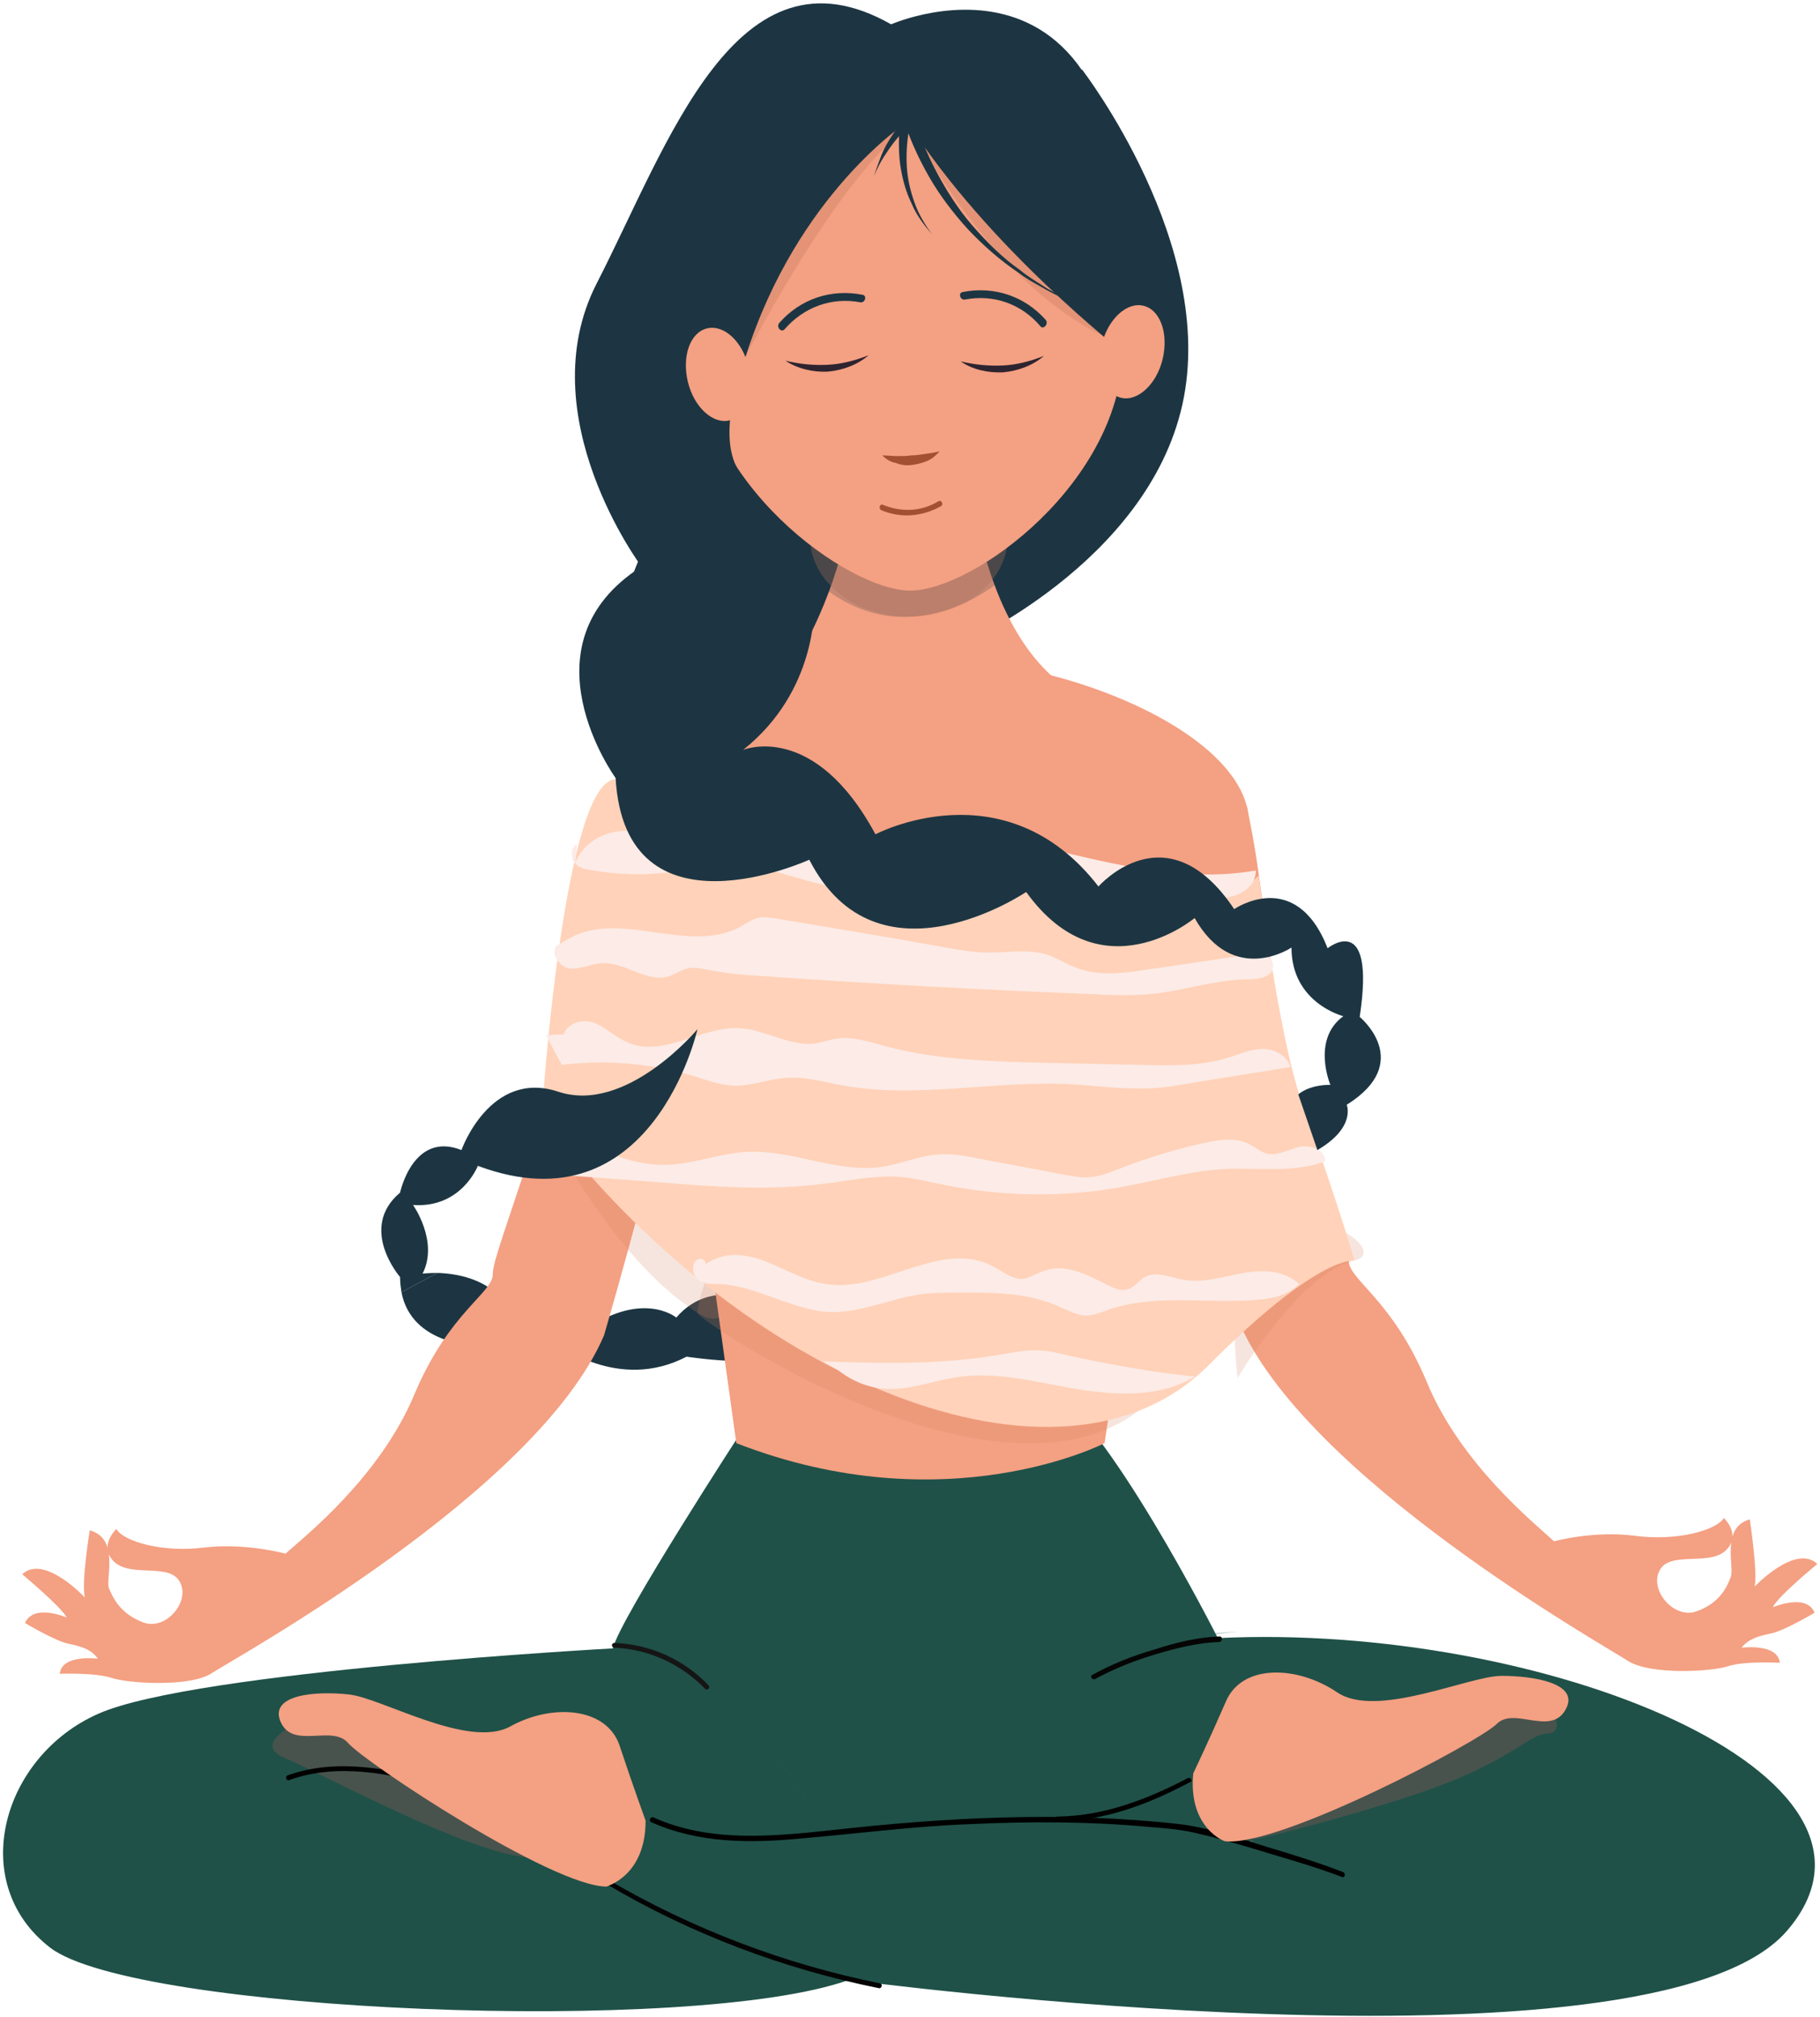 <svg width="463" height="513" viewBox="0 0 463 513" fill="none" xmlns="http://www.w3.org/2000/svg">
<path d="M121.384 342.262L130.406 334.756C126.416 325.502 116.7 323.932 111.321 323.758L102.125 328.646C104.728 342.262 121.384 342.262 121.384 342.262Z" fill="#1D3542"/>
<path d="M196.684 332.661C196.684 332.661 181.936 323.584 172.047 335.106C172.047 335.106 163.025 327.599 147.409 339.295L141.684 341.74C141.684 341.74 157.3 354.135 174.649 345.057C174.649 345.057 201.717 349.247 202.585 341.74C203.279 334.408 196.684 332.661 196.684 332.661Z" fill="#1D3542"/>
<path d="M244.05 164.188C244.05 164.188 291.765 143.412 300.788 102.908C309.808 62.405 275.282 17.711 275.282 17.711C275.282 17.711 132.141 140.968 163.373 166.631C179.508 179.9 244.05 174.138 244.05 174.138" fill="#1D3542"/>
<path opacity="0.22" d="M187.315 118.795C187.315 118.795 202.931 158.6 231.732 156.856C260.534 155.283 280.835 118.272 282.568 99.416C284.304 80.736 184.02 98.02 187.315 118.795Z" fill="#1D3542"/>
<path d="M188.877 363.736C188.877 363.736 157.646 411.747 155.912 419.254C155.912 419.254 49.727 425.016 25.089 435.84C0.452 446.664 -8.57 478.964 12.771 495.373C34.112 511.785 176.385 517.719 215.943 503.578C215.943 503.578 419.983 530.814 454.512 491.184C489.039 451.377 392.05 412.619 309.808 416.635C309.808 416.635 281.007 359.546 265.393 352.04C249.778 344.707 188.877 363.736 188.877 363.736Z" fill="#1F5148"/>
<path opacity="0.23" d="M74.538 438.285C72.977 440.029 64.648 444.045 72.977 447.362C81.131 450.679 126.416 475.47 138.041 472.153C149.491 468.836 82.866 429.206 74.538 438.285Z" fill="#D25A5C"/>
<path opacity="0.23" d="M317.963 467.964C319.699 468.138 355.093 459.06 370.709 452.426C386.325 445.792 389.62 440.904 393.785 440.904C397.949 440.904 397.081 432.697 385.631 433.395C374.178 434.27 326.466 454.869 326.466 454.869L318.137 469.186" fill="#D25A5C"/>
<path opacity="0.23" d="M306.513 447.362C306.513 447.362 268.689 455.569 262.964 454.871C257.238 453.997 274.414 418.382 314.842 415.065C314.842 415.065 275.282 414.192 249.084 444.045C222.71 473.9 200.501 436.538 184.02 428.333C184.02 428.333 210.392 461.853 211.605 466.219C211.605 466.219 252.553 460.981 264.351 462.902C264.351 462.902 294.195 463.25 308.594 447.014L306.513 447.362Z" fill="#1F5148"/>
<path d="M165.629 463.424C177.599 468.836 190.787 468.836 203.625 467.613C218.026 466.393 232.426 464.472 246.828 463.948C261.922 463.25 277.017 463.25 292.111 464.646C296.622 464.997 301.134 465.345 305.645 466.567C309.636 467.439 313.454 468.662 317.269 469.71C325.252 472.153 333.579 474.424 341.387 477.391C342.081 477.741 342.427 476.519 341.733 476.169C334.966 473.55 328.028 471.455 321.087 469.36C314.32 467.265 307.207 464.82 300.094 463.948C270.424 460.631 240.755 462.201 211.259 465.519C196.338 467.091 180.376 468.662 166.148 462.201C165.455 462.027 164.935 463.076 165.629 463.424Z" fill="black"/>
<path d="M154.176 479.138C175.691 491.882 199.287 500.785 223.577 505.673C224.271 505.849 224.619 504.627 223.926 504.453C199.635 499.563 176.211 490.66 154.696 478.089C154.176 477.565 153.482 478.787 154.176 479.138Z" fill="#040404"/>
<path d="M111.841 453.124C99.175 449.981 85.816 447.014 73.15 451.554C72.456 451.902 72.803 452.95 73.497 452.774C85.989 448.237 99.175 451.203 111.494 454.347C112.362 454.521 112.535 453.472 111.841 453.124Z" fill="black"/>
<g opacity="0.49">
<path opacity="0.49" d="M210.218 465.171C205.706 458.536 201.023 451.902 196.512 445.093L210.218 465.171Z" fill="#D25A5C"/>
</g>
<path d="M310.315 416.219C304.59 416.395 299.037 417.791 293.657 419.536C288.28 421.109 282.901 423.203 277.87 425.996C277.176 426.346 277.87 427.393 278.564 427.045C283.421 424.426 288.626 422.331 294.005 420.758C299.211 419.188 304.762 417.791 310.315 417.617C311.009 417.441 311.009 416.219 310.315 416.219Z" fill="#050505"/>
<path d="M156.326 419.08C165.001 419.43 173.329 423.269 179.403 429.556C179.922 430.08 180.79 429.206 180.27 428.681C174.023 422.049 165.349 418.208 156.326 417.858C155.458 417.858 155.458 419.08 156.326 419.08Z" fill="#151515"/>
<path d="M302.176 452.252C291.765 457.664 281.007 461.853 269.037 462.027C268.169 462.027 268.169 463.25 269.037 463.25C281.181 463.076 292.111 458.886 302.695 453.298C303.563 453.124 302.869 451.902 302.176 452.252Z" fill="black"/>
<path d="M153.308 201.724C153.308 203.294 149.839 215.167 146.369 245.894C142.898 276.795 125.028 319.044 125.375 323.932C125.548 328.819 114.27 333.533 105.422 354.659C96.573 375.782 77.487 390.798 72.629 395.161C72.629 395.161 62.566 392.368 51.983 393.591C41.399 394.987 31.336 392.02 29.601 388.877C29.601 388.877 24.916 393.243 29.08 397.258C33.418 401.274 43.134 397.432 45.736 402.32C48.513 407.208 42.266 414.891 36.367 412.62C30.468 410.351 28.733 406.335 27.692 403.89C26.825 401.448 30.468 391.322 22.834 389.227C22.834 389.227 20.578 403.018 21.619 406.335C21.619 406.335 11.209 395.161 5.657 400.399C5.657 400.399 15.894 408.954 16.935 411.399C16.935 411.399 8.607 407.732 6.351 412.796C6.351 412.796 13.985 417.333 17.282 418.034C20.578 418.732 23.181 419.43 24.916 421.873C24.916 421.873 15.72 420.65 15.2 425.714C15.2 425.714 24.222 425.364 28.386 426.763C32.55 428.159 48.339 429.206 53.891 425.54C59.443 421.873 136.653 379.45 153.656 339.646C153.656 339.646 174.303 269.112 174.303 252.526" fill="#F4A082"/>
<path opacity="0.21" d="M137.867 284.302C137.867 284.302 155.218 319.916 177.427 333.883C199.635 348.024 166.668 258.638 137.867 284.302Z" fill="#D18161"/>
<path d="M317.269 204.865C317.097 206.438 319.353 211.325 322.648 242.226C325.946 273.127 343.469 315.551 343.121 320.441C342.775 325.328 354.054 330.216 362.902 351.342C371.577 372.465 390.662 387.655 395.347 392.02C395.347 392.02 405.41 389.225 415.994 390.624C426.576 392.02 436.641 389.225 438.548 386.084C438.548 386.084 443.234 390.448 438.896 394.463C434.559 398.304 424.843 394.463 422.239 399.353C419.463 404.241 425.711 411.921 431.61 409.827C437.509 407.732 439.416 403.542 440.284 401.097C441.324 398.655 437.681 388.527 445.141 386.432C445.141 386.432 447.225 400.225 446.357 403.542C446.357 403.542 456.768 392.542 462.319 397.78C462.319 397.78 451.908 406.335 451.041 408.78C451.041 408.78 459.543 405.113 461.625 410.177C461.625 410.177 453.99 414.716 450.695 415.415C447.397 416.113 444.796 416.811 443.06 419.08C443.06 419.08 452.256 417.857 452.776 422.921C452.776 422.921 443.754 422.397 439.59 423.794C435.425 425.19 419.637 426.065 414.084 422.397C408.533 418.732 331.671 375.608 315.013 335.804C315.013 335.804 294.889 265.097 295.06 248.511" fill="#F4A082"/>
<path opacity="0.21" d="M314.842 350.469C314.842 350.469 330.457 323.932 344.511 320.615C358.391 317.471 307.381 287.619 314.842 350.469Z" fill="#D18161"/>
<path d="M187.315 367.053L171.699 254.447L152.095 208.008C152.095 208.008 148.277 196.31 192.174 175.012C236.592 153.539 314.668 179.202 317.617 207.484C320.741 238.735 298.358 248.687 298.358 248.687L281.007 367.053C281.007 367.053 240.755 387.829 187.315 367.053Z" fill="#F4A082"/>
<path opacity="0.21" d="M177.427 333.883C177.253 335.804 253.247 386.782 289.855 358.674C326.292 330.566 184.885 274.35 177.427 333.883Z" fill="#D18161"/>
<path d="M196.858 174.836C195.47 179.028 220.108 149.173 217.678 106.225H245.44C245.44 106.225 245.44 159.649 273.548 176.409C273.72 176.583 229.477 217.786 196.858 174.836Z" fill="#F4A082"/>
<path opacity="0.34" d="M231.212 156.856C245.105 156.856 256.371 147.788 256.371 136.603C256.371 125.418 245.105 116.351 231.212 116.351C217.317 116.351 206.054 125.418 206.054 136.603C206.054 147.788 217.317 156.856 231.212 156.856Z" fill="#D18161"/>
<path d="M164.239 463.076C164.239 463.076 160.943 453.997 157.646 444.045C154.35 434.093 140.296 433.221 129.712 439.157C118.955 444.919 96.747 431.651 88.592 430.952C80.437 430.078 68.812 430.952 71.242 437.587C74.191 445.267 84.428 438.459 88.592 443.347C92.756 448.237 140.47 479.836 154.35 479.836C154.35 479.662 164.239 477.217 164.239 463.076Z" fill="#F4A082"/>
<path d="M303.563 451.029C303.563 451.029 307.727 442.3 311.892 432.697C316.055 423.095 330.109 423.619 340.172 430.428C350.236 437.236 373.659 426.238 381.987 426.238C390.316 426.238 401.592 428.159 398.471 434.443C394.825 441.95 385.283 433.919 380.771 438.459C376.262 442.998 325.772 469.71 311.718 468.314C311.718 468.488 302.176 464.996 303.563 451.029Z" fill="#F4A082"/>
<path d="M156.78 198.23C157.82 198.23 294.541 248.861 320.219 222.673C320.219 222.673 325.424 264.748 331.323 280.81C337.916 298.967 344.511 319.742 344.511 320.614C344.511 320.614 335.488 319.044 307.555 347.152C269.73 385.212 187.837 350.643 137.867 283.951C137.693 283.951 143.42 197.532 156.78 198.23Z" fill="#FFD2B9"/>
<path d="M144.724 238.709C157.861 231.228 175.186 242.958 188.469 235.647C189.912 234.799 191.357 233.777 192.945 233.438C194.388 233.099 195.976 233.438 197.422 233.607C211.713 235.988 226.007 238.367 240.156 240.918C243.909 241.599 247.806 242.279 251.705 242.279C256.758 242.279 261.955 241.257 266.865 242.958C269.173 243.808 271.195 245.169 273.504 246.019C279.425 248.398 285.921 247.548 292.274 246.528C300.792 245.339 309.308 243.977 317.826 242.788C320.282 242.449 323.602 242.788 323.891 245.508C324.036 248.398 320.426 249.079 317.826 249.079C310.031 249.079 302.235 251.629 294.439 252.649C288.809 253.328 283.179 253.158 277.403 252.819C250.26 251.799 222.974 250.268 195.833 248.398C190.635 248.059 185.293 247.718 180.24 246.698C178.363 246.359 176.486 245.848 174.755 246.359C173.31 246.698 171.867 247.718 170.422 248.229C164.648 250.268 158.873 244.488 152.954 244.997C150.354 245.169 147.757 246.528 145.158 246.359C142.559 246.189 139.959 242.788 141.548 240.579" fill="#FCEBE6"/>
<path d="M143.237 263.793C143.801 260.266 147.894 259.033 151 260.09C153.965 261.147 156.505 263.793 159.469 265.026C168.505 269.257 178.385 260.971 188.126 261.5C194.76 261.854 200.972 266.26 207.466 265.379C209.442 265.026 211.277 264.321 213.112 264.145C217.205 263.616 221.3 265.026 225.252 266.083C238.38 269.61 252.073 269.962 265.624 270.315C273.953 270.491 282.141 270.667 290.47 270.843C297.951 271.02 305.574 271.196 312.773 268.905C315.597 268.024 318.278 266.788 321.243 266.788C324.208 266.788 327.312 268.376 328.301 271.372C319.972 272.782 311.643 274.017 303.314 275.427C299.222 276.132 295.268 276.837 291.175 276.837C284.963 277.013 278.753 276.132 272.541 275.779C253.203 274.722 233.721 279.482 214.665 276.132C209.583 275.251 204.642 273.665 199.56 274.194C195.183 274.546 190.95 276.308 186.573 276.132C183.326 275.956 180.22 274.898 176.975 273.841C165.963 270.491 154.388 269.434 142.953 270.843C141.543 268.376 140.131 265.731 138.86 263.264C140.554 263.264 142.248 263.088 143.942 263.088" fill="#FCEBE6"/>
<path d="M124.056 291.376C130.569 287.004 139.098 288.053 146.385 290.326C153.828 292.775 160.961 296.273 168.712 296.273C176.001 296.273 182.98 293.299 190.113 292.949C201.587 292.425 212.905 298.372 224.225 296.797C229.032 296.099 233.684 294 238.49 293.65C242.057 293.299 245.623 294 249.189 294.698C256.322 296.099 263.455 297.324 270.433 298.722C272.603 299.072 274.775 299.597 277.099 299.42C280.046 299.246 282.681 298.022 285.474 296.973C292.296 294.35 299.272 292.251 306.405 290.676C310.282 289.801 314.469 289.277 317.879 291.026C319.276 291.727 320.362 292.775 321.913 293.299C324.703 294.174 327.649 292.425 330.44 291.727C333.23 291.026 337.262 292.425 337.107 295.398C329.045 298.372 320.051 296.973 311.522 297.324C302.374 297.848 293.536 300.471 284.542 302.046C270.433 304.493 256.011 304.319 241.9 301.696C237.094 300.821 232.287 299.42 227.481 299.246C221.743 299.072 216.006 300.295 210.268 300.995C195.849 302.921 181.429 301.87 167.007 300.645C159.099 300.121 151.191 299.42 143.283 298.896C137.237 298.372 131.034 298.022 124.987 296.449C123.746 296.099 122.351 295.575 121.575 294.524C120.8 293.299 121.42 291.376 122.816 291.376" fill="#FCEBE6"/>
<path d="M180.484 320.91C185.178 318.17 190.52 319.082 195.474 321.093C200.296 323.101 205.118 325.844 210.072 326.575C224.408 328.949 239.398 314.879 252.822 322.189C255.168 323.467 257.384 325.295 259.992 325.295C261.946 325.112 263.64 323.833 265.466 323.284C270.678 321.275 276.284 324.015 281.236 326.575C283.06 327.489 285.146 328.584 287.102 327.852C288.536 327.306 289.708 325.844 291.012 324.93C294.14 323.101 297.658 324.93 301.048 325.478C306 326.392 310.954 324.747 316.035 323.833C320.99 322.921 326.464 322.921 330.503 326.575C327.505 329.498 323.466 330.412 319.686 330.595C307.044 331.692 294.14 328.949 281.888 333.152C279.932 333.883 277.978 334.615 276.022 334.615C273.806 334.432 271.722 333.335 269.636 332.421C261.686 328.767 253.214 328.767 244.872 328.767C241.484 328.767 237.964 328.767 234.576 329.132C226.624 330.229 218.804 334.066 210.854 333.701C201.208 333.152 192.086 326.758 182.44 326.575C181.006 326.575 179.572 326.575 178.27 326.027C176.966 325.295 175.924 323.467 176.444 321.641C176.966 319.813 179.312 319.63 179.572 321.458" fill="#FCEBE6"/>
<path d="M146.374 219.312C149.072 213.057 155.606 210.781 161.285 211.349C166.966 211.918 172.362 214.953 178.043 216.468C183.865 218.175 189.831 218.365 195.796 217.228C198.919 216.658 202.043 215.711 205.169 216.279C208.149 216.847 210.847 218.744 213.83 219.883C224.199 223.673 234.706 215.521 245.359 213.814C252.458 212.678 259.844 214.193 266.944 215.9C284.269 220.072 302.021 224.431 319.489 221.398C319.348 226.706 313.808 228.413 309.548 228.603C292.648 229.361 275.748 228.603 258.849 226.328C250.471 225.191 241.949 223.863 233.572 224.431C227.606 224.81 221.784 226.328 215.819 225.949C205.878 225.38 196.221 220.072 186.28 219.883C181.167 219.691 176.054 221.019 170.942 221.777C163.983 222.726 156.883 222.537 149.925 221.209C148.504 221.019 146.942 220.64 145.949 219.123C145.096 217.797 145.38 215.142 146.799 214.764" fill="#FCEBE6"/>
<path d="M209.35 346.245C224.075 346.773 238.933 347.126 253.659 344.659C256.974 344.13 260.159 343.425 263.475 343.425C266.393 343.425 269.312 344.13 272.098 344.835C282.712 347.126 293.325 349.066 304.07 350.123C294.783 355.588 284.038 354.883 273.823 353.295C263.609 351.533 253.392 348.714 243.31 350.3C237.473 351.181 231.638 353.472 225.8 353.295C221.289 353.119 216.78 351.357 213.064 348.361" fill="#FCEBE6"/>
<path opacity="0.22" d="M187.315 118.795C187.315 118.795 202.931 158.6 231.732 156.856C260.534 155.283 280.835 118.272 282.568 99.416C284.304 80.736 184.02 98.02 187.315 118.795Z" fill="#1D3542"/>
<path d="M285.692 88.243C285.692 122.462 247.694 150.221 231.558 150.221C215.597 150.221 177.427 122.462 177.427 88.243C177.427 54.025 200.675 11.077 230.519 11.077C260.36 11.077 285.692 54.025 285.692 88.243Z" fill="#F4A082"/>
<path opacity="0.18" d="M230.344 29.408C230.344 29.408 249.778 70.61 281.007 85.624C281.007 85.624 312.238 100.639 281.007 85.624L242.317 28.186L219.066 23.298C219.066 23.298 184.714 74.975 189.745 90.513C189.745 90.513 194.776 106.051 189.745 90.513C189.745 90.513 218.198 35.169 236.418 29.583C254.635 23.996 226.527 21.378 226.527 21.378" fill="#A05940"/>
<path d="M230.864 30.98C230.864 30.98 202.931 49.136 189.745 90.513C189.745 90.513 182.284 108.67 187.315 118.621C192.174 128.572 211.085 141.841 207.094 154.237C207.094 154.237 207.962 175.711 189.051 190.724C189.051 190.724 207.094 183.217 222.71 212.198C222.71 212.198 255.677 194.739 279.445 225.466C279.445 225.466 296.796 205.563 313.974 231.229C313.974 231.229 329.589 220.402 337.744 241.178C337.744 241.178 350.062 231.229 345.899 258.638C345.899 258.638 359.953 270.16 342.601 280.984C342.601 280.984 345.031 286.746 335.14 292.506L330.283 278.365C330.283 278.365 332.711 275.92 338.438 275.92C338.438 275.92 333.579 264.398 341.733 258.462C341.733 258.462 328.547 255.145 328.547 241.004C328.547 241.004 313.8 250.956 303.909 233.497C303.909 233.497 280.141 253.4 261.054 226.863C261.054 226.863 223.232 252.526 205.88 218.658C205.88 218.658 159.033 240.132 156.606 197.882C156.606 197.882 131.968 164.012 163.199 144.11C163.199 144.11 134.571 105.876 151.746 72.182C169.966 36.741 187.315 -16.158 226.701 6.189C226.701 6.189 295.754 -24.363 285.866 89.815C286.04 89.815 251.511 63.278 230.864 30.98Z" fill="#1D3542"/>
<path d="M190.439 93.306C192 99.766 189.919 105.876 185.579 106.924C181.416 107.971 176.559 103.607 174.997 97.147C173.435 90.687 175.517 84.577 179.854 83.529C184.191 82.482 188.877 86.846 190.439 93.306Z" fill="#F4A082"/>
<path d="M280.313 87.545C278.753 94.004 280.835 100.115 285.172 101.162C289.335 102.21 294.195 97.845 295.757 91.386C297.316 84.926 295.234 78.816 290.897 77.768C286.734 76.721 281.875 81.085 280.313 87.545Z" fill="#F4A082"/>
<path d="M142.03 277.667C124.681 271.905 117.393 292.506 117.393 292.506C105.075 287.619 101.778 303.33 101.778 303.33C91.021 312.41 101.778 324.804 101.778 324.804C101.778 326.2 101.952 327.423 102.125 328.645L111.321 323.758C109.065 323.758 107.504 323.932 107.504 323.932C111.668 315.727 105.075 306.473 105.075 306.473C117.393 307.346 121.558 296.522 121.558 296.522C165.974 313.108 177.427 261.779 177.427 261.779C177.427 261.779 159.381 283.429 142.03 277.667Z" fill="#1D3542"/>
<path d="M199.807 91.735C203.451 92.608 206.922 92.957 210.566 92.782C214.035 92.608 217.504 91.735 220.976 90.338C218.198 92.782 214.383 94.179 210.566 94.528C206.922 94.703 202.931 93.83 199.807 91.735Z" fill="#2E2430"/>
<path d="M224.271 129.794C229.303 131.889 234.682 131.366 239.367 128.747C240.235 128.223 239.367 127.001 238.673 127.525C234.336 130.143 229.303 130.318 224.619 128.398C223.752 128.048 223.403 129.445 224.271 129.794Z" fill="#A34F31"/>
<path d="M224.445 115.828C225.833 115.828 227.047 116.002 228.263 116.002C229.477 116.002 230.693 116.002 231.732 115.828C232.948 115.828 233.988 115.653 235.202 115.478C236.418 115.304 237.631 115.129 239.019 114.78C238.151 115.828 237.111 116.701 235.898 117.224C234.682 117.748 233.294 118.097 231.906 118.272C230.519 118.446 229.131 118.272 227.915 117.748C226.701 117.574 225.487 116.875 224.445 115.828Z" fill="#A34F31"/>
<path d="M244.398 91.909C248.042 92.782 251.511 93.132 255.155 92.957C258.626 92.782 262.096 91.909 265.565 90.513C262.79 92.957 258.972 94.353 255.155 94.703C251.339 94.877 247.348 94.004 244.398 91.909Z" fill="#2E2430"/>
<path d="M199.635 83.704C204.492 78.117 211.605 75.499 218.892 76.895C220.108 77.07 220.628 75.149 219.414 74.975C211.433 73.403 203.625 76.022 198.245 82.133C197.38 83.18 198.767 84.751 199.635 83.704Z" fill="#1D3542"/>
<path d="M266.087 81.434C260.708 75.324 252.899 72.705 244.918 74.277C243.704 74.451 244.224 76.371 245.44 76.197C252.727 74.8 259.84 77.244 264.697 83.006C265.393 83.879 266.781 82.482 266.087 81.434Z" fill="#1D3542"/>
<path d="M232.426 28.186C233.468 33.424 235.55 38.661 238.151 43.55C240.755 48.438 243.704 53.152 247.348 57.342C250.991 61.532 254.983 65.547 259.494 68.69C261.576 70.436 264.003 71.832 266.433 73.403C268.863 74.8 271.292 76.022 273.894 77.419C271.292 76.197 268.689 75.149 266.259 73.753C263.831 72.356 261.402 71.134 259.146 69.388C254.461 66.246 250.297 62.579 246.306 58.389C242.491 54.199 239.019 49.66 236.244 44.772C233.468 39.883 231.038 34.646 229.477 28.885L232.426 28.186Z" fill="#1D3542"/>
<path d="M233.642 24.52C232.426 27.139 231.732 30.107 231.212 33.249C230.69 36.217 230.519 39.36 230.69 42.328C230.864 45.47 231.558 48.438 232.6 51.406C233.642 54.374 235.202 56.993 237.111 59.611C235.03 57.167 233.12 54.723 231.906 51.755C230.519 48.962 229.651 45.819 229.131 42.677C228.609 39.534 228.609 36.217 228.783 33.075C229.131 29.758 229.651 26.79 230.69 23.473L233.642 24.52Z" fill="#1D3542"/>
<path d="M236.418 27.837C235.03 28.71 233.468 29.932 232.08 31.154C230.69 32.376 229.477 33.773 228.263 35.17C227.047 36.566 226.007 38.138 224.965 39.709C223.926 41.28 223.058 43.026 222.364 44.772C222.884 43.026 223.578 41.105 224.271 39.359C224.965 37.614 226.007 35.868 227.047 34.297C228.089 32.725 229.131 30.98 230.519 29.583C231.732 28.012 233.12 26.615 234.682 25.218L236.418 27.837Z" fill="#1D3542"/>
</svg>
